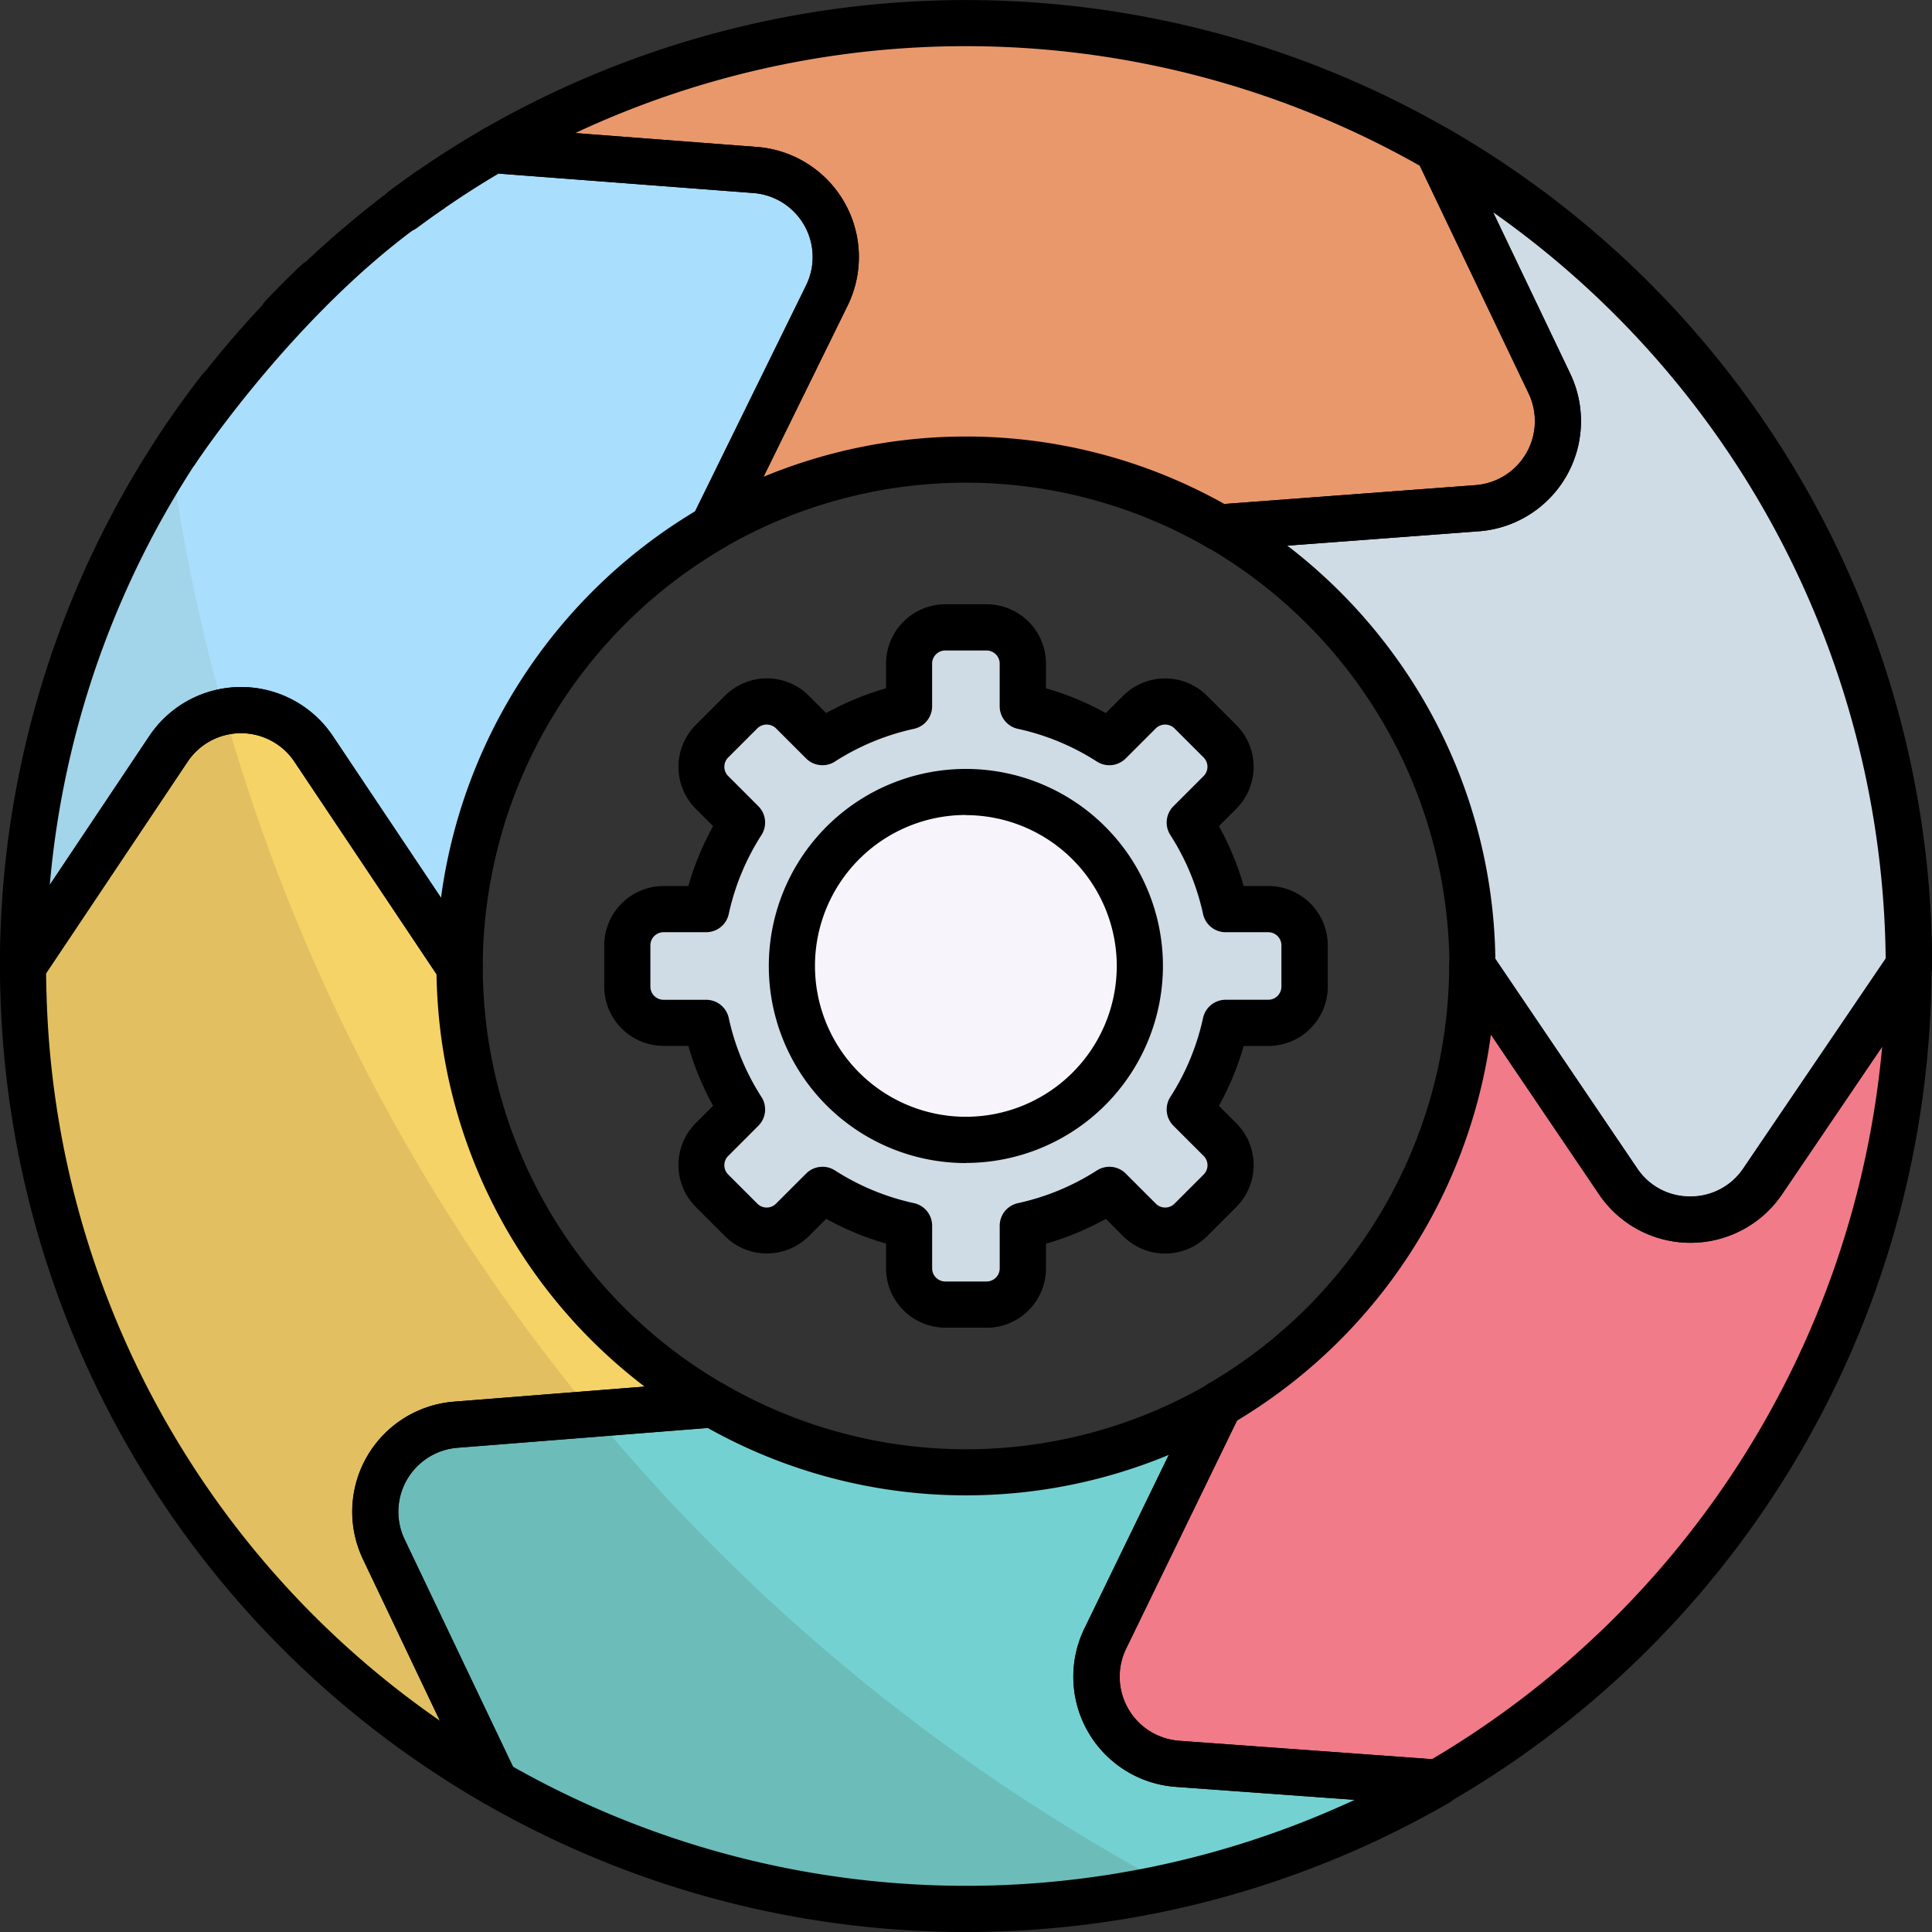 <svg xmlns="http://www.w3.org/2000/svg" xmlns:xlink="http://www.w3.org/1999/xlink" width="78" height="78" viewBox="0 0 78 78">
  <rect x="0" y="0" width="78" height="78" fill="#333333" stroke="none"/>
  <defs>
    <clipPath id="clip-path">
      <rect id="Rectángulo_42182" data-name="Rectángulo 42182" width="78" height="78" fill="none"/>
    </clipPath>
  </defs>
  <g id="Grupo_149668" data-name="Grupo 149668" transform="translate(4096 10560)">
    <g id="Grupo_142064" data-name="Grupo 142064" transform="translate(-4721 -11818)">
      <rect id="Rectángulo_42170" data-name="Rectángulo 42170" width="78" height="78" transform="translate(625 1258)" fill="none"/>
      <g id="Grupo_142063" data-name="Grupo 142063" transform="translate(625 1258)">
        <g id="Grupo_142062" data-name="Grupo 142062" clip-path="url(#clip-path)">
          <path id="Trazado_191013" data-name="Trazado 191013" d="M20.561,218.386l4.481,9.4-.011.019a38.048,38.048,0,0,1-19.012-31.8C6,195.625,6,195.235,6,194.845v-.008h.006l5.862-8.766a3.526,3.526,0,0,1,5.861,0l5.862,8.766h.031v.047c0,.378.012.755.034,1.126a20.465,20.465,0,0,0,10.19,16.526l-10.382.82a3.524,3.524,0,0,0-2.9,5.03Z" transform="translate(-5.068 -155.837)" fill="#f5d367"/>
          <path id="Trazado_191014" data-name="Trazado 191014" d="M317.711,251a38.044,38.044,0,0,1-18.882,32.883l-.129.078-.022.011-10.5-.763a3.525,3.525,0,0,1-2.913-5.058l4.595-9.452s.131-.076.132-.078A20.449,20.449,0,0,0,300.087,251l5.884,8.692a3.525,3.525,0,0,0,5.836,0Z" transform="translate(-240.644 -212)" fill="#f17b89"/>
          <path id="Trazado_191015" data-name="Trazado 191015" d="M344.61,71.754l-5.9,8.695a3.525,3.525,0,0,1-5.836,0l-5.884-8.692c0-.012,0-.267,0-.267A20.453,20.453,0,0,0,316.76,54.052l10.418-.782a3.526,3.526,0,0,0,2.918-5.034l-4.518-9.456a38.047,38.047,0,0,1,19.029,32.707s0,.244,0,.267" transform="translate(-267.542 -32.754)" fill="#cfdce5"/>
          <path id="Trazado_191016" data-name="Trazado 191016" d="M140.384,380.182a38.1,38.1,0,0,1-38.072,0l.011-.019-4.481-9.4a3.524,3.524,0,0,1,2.9-5.03l10.382-.82h0l.071.04a20.4,20.4,0,0,0,20.367-.04l-4.595,9.452a3.525,3.525,0,0,0,2.913,5.058Z" transform="translate(-82.349 -308.211)" fill="#74d1d1"/>
          <path id="Trazado_191017" data-name="Trazado 191017" d="M38.449,44.686l-4.6,9.366-.115.07a20.454,20.454,0,0,0-10.11,17.632h-.031l-5.862-8.766a3.526,3.526,0,0,0-5.861,0L6.006,71.754H6a37.881,37.881,0,0,1,5.148-19.129A38.266,38.266,0,0,1,24.684,38.984l.292-.172h0l.053-.031.022.036,10.5.8a3.525,3.525,0,0,1,2.9,5.068" transform="translate(-5.067 -32.754)" fill="#a9defc"/>
          <path id="Trazado_191018" data-name="Trazado 191018" d="M168.153,25.584l-10.418.782-.045-.026s-.284-.16-.4-.222a20.407,20.407,0,0,0-19.994.249L141.9,17a3.525,3.525,0,0,0-2.9-5.068l-10.5-.8-.022-.036a38.119,38.119,0,0,1,37.589-.273c.014.006.028.016.042.023.126.068.418.238.441.25l4.518,9.456a3.526,3.526,0,0,1-2.918,5.034" transform="translate(-108.517 -5.068)" fill="#e9986b"/>
          <path id="Trazado_191019" data-name="Trazado 191019" d="M188.9,174.4h-1.722a10.669,10.669,0,0,0-1.448-3.495l1.218-1.218a1.462,1.462,0,0,0,0-2.068h0l-1.179-1.179a1.462,1.462,0,0,0-2.068,0l-1.218,1.218a10.671,10.671,0,0,0-3.495-1.448v-1.722a1.462,1.462,0,0,0-1.462-1.462h-1.668a1.462,1.462,0,0,0-1.462,1.462v1.722a10.669,10.669,0,0,0-3.495,1.448l-1.218-1.218a1.462,1.462,0,0,0-2.068,0l-1.179,1.179a1.462,1.462,0,0,0,0,2.068l1.218,1.218a10.672,10.672,0,0,0-1.448,3.495h-1.722a1.462,1.462,0,0,0-1.462,1.462v1.668a1.462,1.462,0,0,0,1.462,1.462h1.722a10.671,10.671,0,0,0,1.448,3.495l-1.218,1.218a1.462,1.462,0,0,0,0,2.068l1.179,1.179a1.462,1.462,0,0,0,2.068,0l1.218-1.218a10.67,10.67,0,0,0,3.495,1.448V188.9a1.462,1.462,0,0,0,1.462,1.462h1.668a1.462,1.462,0,0,0,1.462-1.462v-1.722a10.669,10.669,0,0,0,3.495-1.448l1.218,1.218a1.462,1.462,0,0,0,2.068,0l1.179-1.179a1.462,1.462,0,0,0,0-2.068h0l-1.218-1.218a10.669,10.669,0,0,0,1.448-3.495H188.9a1.462,1.462,0,0,0,1.462-1.462v-1.668A1.462,1.462,0,0,0,188.9,174.4Z" transform="translate(-137.692 -137.692)" fill="#cfdce5"/>
          <path id="Trazado_191020" data-name="Trazado 191020" d="M212.845,205.8a7.024,7.024,0,1,1-7.019,7.024,7.021,7.021,0,0,1,7.019-7.024" transform="translate(-173.845 -173.819)" fill="#f7f5fb"/>
          <path id="Trazado_191021" data-name="Trazado 191021" d="M20.565,218.75l4.481,9.4-.011.019a38.048,38.048,0,0,1-19.012-31.8C6.009,195.989,6,195.6,6,195.209V195.2H6.01l5.862-8.766a3.471,3.471,0,0,1,2.25-1.5,77.507,77.507,0,0,0,14.893,28.346l-5.547.438a3.524,3.524,0,0,0-2.9,5.03Z" transform="translate(-5.071 -156.202)" fill="#e2c061"/>
          <path id="Trazado_191022" data-name="Trazado 191022" d="M129.642,386.448a38.184,38.184,0,0,1-27.326-4.191l.011-.019-4.481-9.4a3.524,3.524,0,0,1,2.9-5.03l5.547-.438a78.016,78.016,0,0,0,23.346,19.081" transform="translate(-82.352 -310.286)" fill="#6cbcba"/>
          <path id="Trazado_191023" data-name="Trazado 191023" d="M14.122,129.437a3.472,3.472,0,0,0-2.25,1.5L6.01,139.7H6a37.881,37.881,0,0,1,5.148-19.129q.4-.683.822-1.346a77.3,77.3,0,0,0,2.149,10.21" transform="translate(-5.071 -100.702)" fill="#a2d4ea"/>
          <path id="Trazado_191024" data-name="Trazado 191024" d="M19.962,223.672a.928.928,0,0,1-.466-.126A38.98,38.98,0,0,1,.019,190.97c-.013-.352-.019-.745-.019-1.193a.939.939,0,0,1,.2-.577l5.828-8.715a4.458,4.458,0,0,1,7.411,0l5.751,8.6a.929.929,0,0,1,.3.685v.047c0,.367.012.729.033,1.072a19.473,19.473,0,0,0,9.727,15.774.932.932,0,0,1-.394,1.736l-10.382.82a2.592,2.592,0,0,0-2.136,3.7l4.481,9.4a.933.933,0,0,1-.036.87l-.011.019A.932.932,0,0,1,19.962,223.672Zm-18.1-33.613c0,.312.008.591.017.848a36.877,36.877,0,0,0,15.873,29.326l-3.1-6.516h0a4.456,4.456,0,0,1,3.672-6.36l7.7-.609a21.3,21.3,0,0,1-8.368-15.755c-.017-.287-.028-.586-.033-.892l-5.739-8.582a2.594,2.594,0,0,0-4.311,0Z" transform="translate(0 -150.768)"/>
          <path id="Trazado_191025" data-name="Trazado 191025" d="M293.611,279.835l-.068,0-10.5-.763a4.457,4.457,0,0,1-3.684-6.4l4.594-9.452a.94.94,0,0,1,.179-.252,1.138,1.138,0,0,1,.274-.2l.033-.019.011-.007a19.611,19.611,0,0,0,9.633-16.818.932.932,0,0,1,1.7-.523l5.884,8.692a2.555,2.555,0,0,0,2.145,1.139h0a2.557,2.557,0,0,0,2.146-1.137l5.9-8.695a.932.932,0,0,1,1.7.524,38.976,38.976,0,0,1-19.344,33.688l-.025.015-.081.049c-.025.016-.05.03-.077.043l-.01,0A.931.931,0,0,1,293.611,279.835Zm.559-.186h0Zm0,0h0Zm-8.661-15.357-4.472,9.2a2.593,2.593,0,0,0,2.143,3.72l10.207.742a37.316,37.316,0,0,0,18.178-28.777l-4.057,5.975a4.454,4.454,0,0,1-3.689,1.954h0a4.452,4.452,0,0,1-3.688-1.958l-4.363-6.445A21.516,21.516,0,0,1,285.511,264.29Z" transform="translate(-235.576 -206.931)"/>
          <path id="Trazado_191026" data-name="Trazado 191026" d="M330.72,77.86h0a4.451,4.451,0,0,1-3.688-1.958l-5.884-8.692a.932.932,0,0,1-.16-.523l0-.256a19.624,19.624,0,0,0-9.758-16.64.932.932,0,0,1,.4-1.736l10.418-.782a2.594,2.594,0,0,0,2.146-3.7l-4.518-9.456a.932.932,0,0,1,1.308-1.209,38.98,38.98,0,0,1,19.495,33.508s0,.249,0,.273a.932.932,0,0,1-.161.524l-5.9,8.7A4.454,4.454,0,0,1,330.72,77.86ZM322.846,66.4l5.727,8.46A2.556,2.556,0,0,0,330.718,76h0a2.558,2.558,0,0,0,2.146-1.137l5.74-8.453a37.317,37.317,0,0,0-15.85-30.154l3.113,6.515a4.458,4.458,0,0,1-3.69,6.366l-7.728.58a21.567,21.567,0,0,1,5.38,6.033A21.311,21.311,0,0,1,322.846,66.4Z" transform="translate(-262.474 -27.687)"/>
          <path id="Trazado_191027" data-name="Trazado 191027" d="M116.28,381.142a38.978,38.978,0,0,1-19.5-5.222.933.933,0,0,1-.434-.567l0-.01-4.408-9.251a4.457,4.457,0,0,1,3.672-6.36l10.382-.82a.938.938,0,0,1,.534.118l.071.04a19.467,19.467,0,0,0,19.44-.035.932.932,0,0,1,1.306,1.214l-4.595,9.452a2.593,2.593,0,0,0,2.143,3.72l10.5.763a.932.932,0,0,1,.4,1.737A38.973,38.973,0,0,1,116.28,381.142Zm-18.293-6.677a37.185,37.185,0,0,0,33.986,1.34l-7.222-.525a4.457,4.457,0,0,1-3.684-6.4l3.4-7a21.337,21.337,0,0,1-18.621-1.091l-10.1.8a2.592,2.592,0,0,0-2.136,3.7Z" transform="translate(-77.28 -303.142)"/>
          <path id="Trazado_191028" data-name="Trazado 191028" d="M18.559,67.616h-.031a.933.933,0,0,1-.775-.414l-5.862-8.766a2.594,2.594,0,0,0-4.311,0L1.717,67.2A.936.936,0,0,1,0,66.684,38.86,38.86,0,0,1,8.147,42.831a.932.932,0,1,1,1.474,1.142A36.968,36.968,0,0,0,2.013,63.406L6.03,57.4a4.458,4.458,0,0,1,7.41,0l4.368,6.531A21.519,21.519,0,0,1,28.069,48.324l4.48-9.12a2.593,2.593,0,0,0-2.13-3.728l-10.283-.785-.041.024a36.829,36.829,0,0,0-3.241,2.161.932.932,0,1,1-1.116-1.494,38.654,38.654,0,0,1,3.408-2.272l.293-.173.024-.014.058-.033a.931.931,0,0,1,.764-.059l10.276.785a4.457,4.457,0,0,1,3.662,6.409l-4.6,9.367a.933.933,0,0,1-.36.39l-.106.065a19.622,19.622,0,0,0-9.664,16.836A.932.932,0,0,1,18.559,67.616Z" transform="translate(-0.003 -27.684)"/>
          <path id="Trazado_191029" data-name="Trazado 191029" d="M68.316,70.52a.932.932,0,0,1-.676-1.574c.463-.488.945-.971,1.434-1.434a.932.932,0,1,1,1.283,1.353c-.464.44-.923.9-1.363,1.363a.93.93,0,0,1-.677.291" transform="translate(-56.914 -56.807)"/>
          <path id="Trazado_191030" data-name="Trazado 191030" d="M132.23,22.231a.932.932,0,0,1-.837-1.343l4.6-9.366a2.593,2.593,0,0,0-2.13-3.728l-10.5-.8a.933.933,0,0,1-.725-.444l-.022-.036a.932.932,0,0,1,.311-1.281l.018-.011a39.052,39.052,0,0,1,38.494-.29l.062.034c.091.05.247.139.35.2l.083.047a.894.894,0,0,1,.392.415l4.518,9.456a4.458,4.458,0,0,1-3.69,6.366l-10.418.782a.932.932,0,0,1-.549-.13l-.027-.016c-.034-.019-.281-.158-.384-.215A19.476,19.476,0,0,0,132.7,22.1.928.928,0,0,1,132.23,22.231Zm10.219-4.607a21.348,21.348,0,0,1,10.223,2.608l.208.116,10.136-.76h0a2.593,2.593,0,0,0,2.146-3.7l-4.393-9.193-.171-.1-.028-.016-.024-.013a37.2,37.2,0,0,0-33.875-1.192l7.334.56a4.458,4.458,0,0,1,3.662,6.409l-3.393,6.907A21.363,21.363,0,0,1,142.449,17.624ZM160.609,6.6l.015.007Zm0,0h0Z" transform="translate(-103.449 -0.001)"/>
          <path id="Trazado_191031" data-name="Trazado 191031" d="M172.459,186.226h-1.668a2.4,2.4,0,0,1-2.394-2.395v-1a11.55,11.55,0,0,1-2.417-1l-.7.7a2.4,2.4,0,0,1-3.386,0l-1.179-1.179a2.4,2.4,0,0,1,0-3.386l.7-.7a11.566,11.566,0,0,1-1-2.417h-1a2.4,2.4,0,0,1-2.395-2.395V170.79a2.4,2.4,0,0,1,2.395-2.395h1a11.561,11.561,0,0,1,1-2.417l-.7-.7a2.4,2.4,0,0,1,0-3.386l1.179-1.179a2.394,2.394,0,0,1,3.386,0h0l.7.7a11.551,11.551,0,0,1,2.417-1v-1a2.4,2.4,0,0,1,2.394-2.394h1.668a2.4,2.4,0,0,1,2.395,2.394v1a11.549,11.549,0,0,1,2.417,1l.7-.7a2.4,2.4,0,0,1,3.386,0l1.179,1.179a2.394,2.394,0,0,1,0,3.386h0l-.7.7a11.537,11.537,0,0,1,1,2.417h1a2.4,2.4,0,0,1,2.395,2.395v1.668a2.4,2.4,0,0,1-2.395,2.394h-1a11.541,11.541,0,0,1-1,2.417l.7.7a2.394,2.394,0,0,1,0,3.386h0l-1.179,1.179a2.4,2.4,0,0,1-3.386,0l-.7-.7a11.547,11.547,0,0,1-2.417,1v1a2.4,2.4,0,0,1-2.395,2.395m-6.625-6.5a.931.931,0,0,1,.5.148,9.713,9.713,0,0,0,3.19,1.321.932.932,0,0,1,.734.911v1.722a.531.531,0,0,0,.53.53h1.668a.531.531,0,0,0,.53-.53V182.11a.932.932,0,0,1,.734-.911,9.712,9.712,0,0,0,3.19-1.321.932.932,0,0,1,1.163.125l1.218,1.218a.531.531,0,0,0,.75,0l1.179-1.179a.53.53,0,0,0,0-.749h0L180,178.074a.932.932,0,0,1-.125-1.163,9.715,9.715,0,0,0,1.321-3.19.932.932,0,0,1,.911-.734h1.722a.531.531,0,0,0,.53-.53V170.79a.531.531,0,0,0-.53-.53h-1.722a.932.932,0,0,1-.911-.734,9.715,9.715,0,0,0-1.321-3.19.932.932,0,0,1,.125-1.163l1.218-1.218a.53.53,0,0,0,0-.749h0l-1.179-1.179a.543.543,0,0,0-.749,0l-1.218,1.218a.932.932,0,0,1-1.163.125,9.715,9.715,0,0,0-3.19-1.321.932.932,0,0,1-.734-.911v-1.722a.531.531,0,0,0-.53-.53h-1.668a.53.53,0,0,0-.53.53v1.722a.932.932,0,0,1-.734.911,9.716,9.716,0,0,0-3.19,1.321.932.932,0,0,1-1.163-.125l-1.218-1.218a.542.542,0,0,0-.749,0l-1.179,1.179a.53.53,0,0,0,0,.749l1.218,1.218a.933.933,0,0,1,.125,1.163,9.713,9.713,0,0,0-1.321,3.19.932.932,0,0,1-.911.734h-1.722a.531.531,0,0,0-.53.53v1.668a.53.53,0,0,0,.53.53h1.722a.933.933,0,0,1,.911.734,9.713,9.713,0,0,0,1.321,3.19.932.932,0,0,1-.125,1.163l-1.218,1.218a.53.53,0,0,0,0,.749l1.179,1.179a.53.53,0,0,0,.749,0L165.175,180A.931.931,0,0,1,165.834,179.73Z" transform="translate(-132.625 -132.624)"/>
          <path id="Trazado_191032" data-name="Trazado 191032" d="M207.725,215.707a7.956,7.956,0,1,1,7.951-7.961v0a7.963,7.963,0,0,1-7.951,7.956m0-14.048a6.092,6.092,0,1,0,6.087,6.1v0A6.1,6.1,0,0,0,207.725,201.66Z" transform="translate(-168.725 -168.751)"/>
          <path id="Trazado_191033" data-name="Trazado 191033" d="M42.6,56.2s4.434-6.743,10.138-10.421L51.65,44.265A40.788,40.788,0,0,0,41.168,54.979Z" transform="translate(-34.771 -37.387)"/>
        </g>
      </g>
    </g>
  </g>
</svg>
